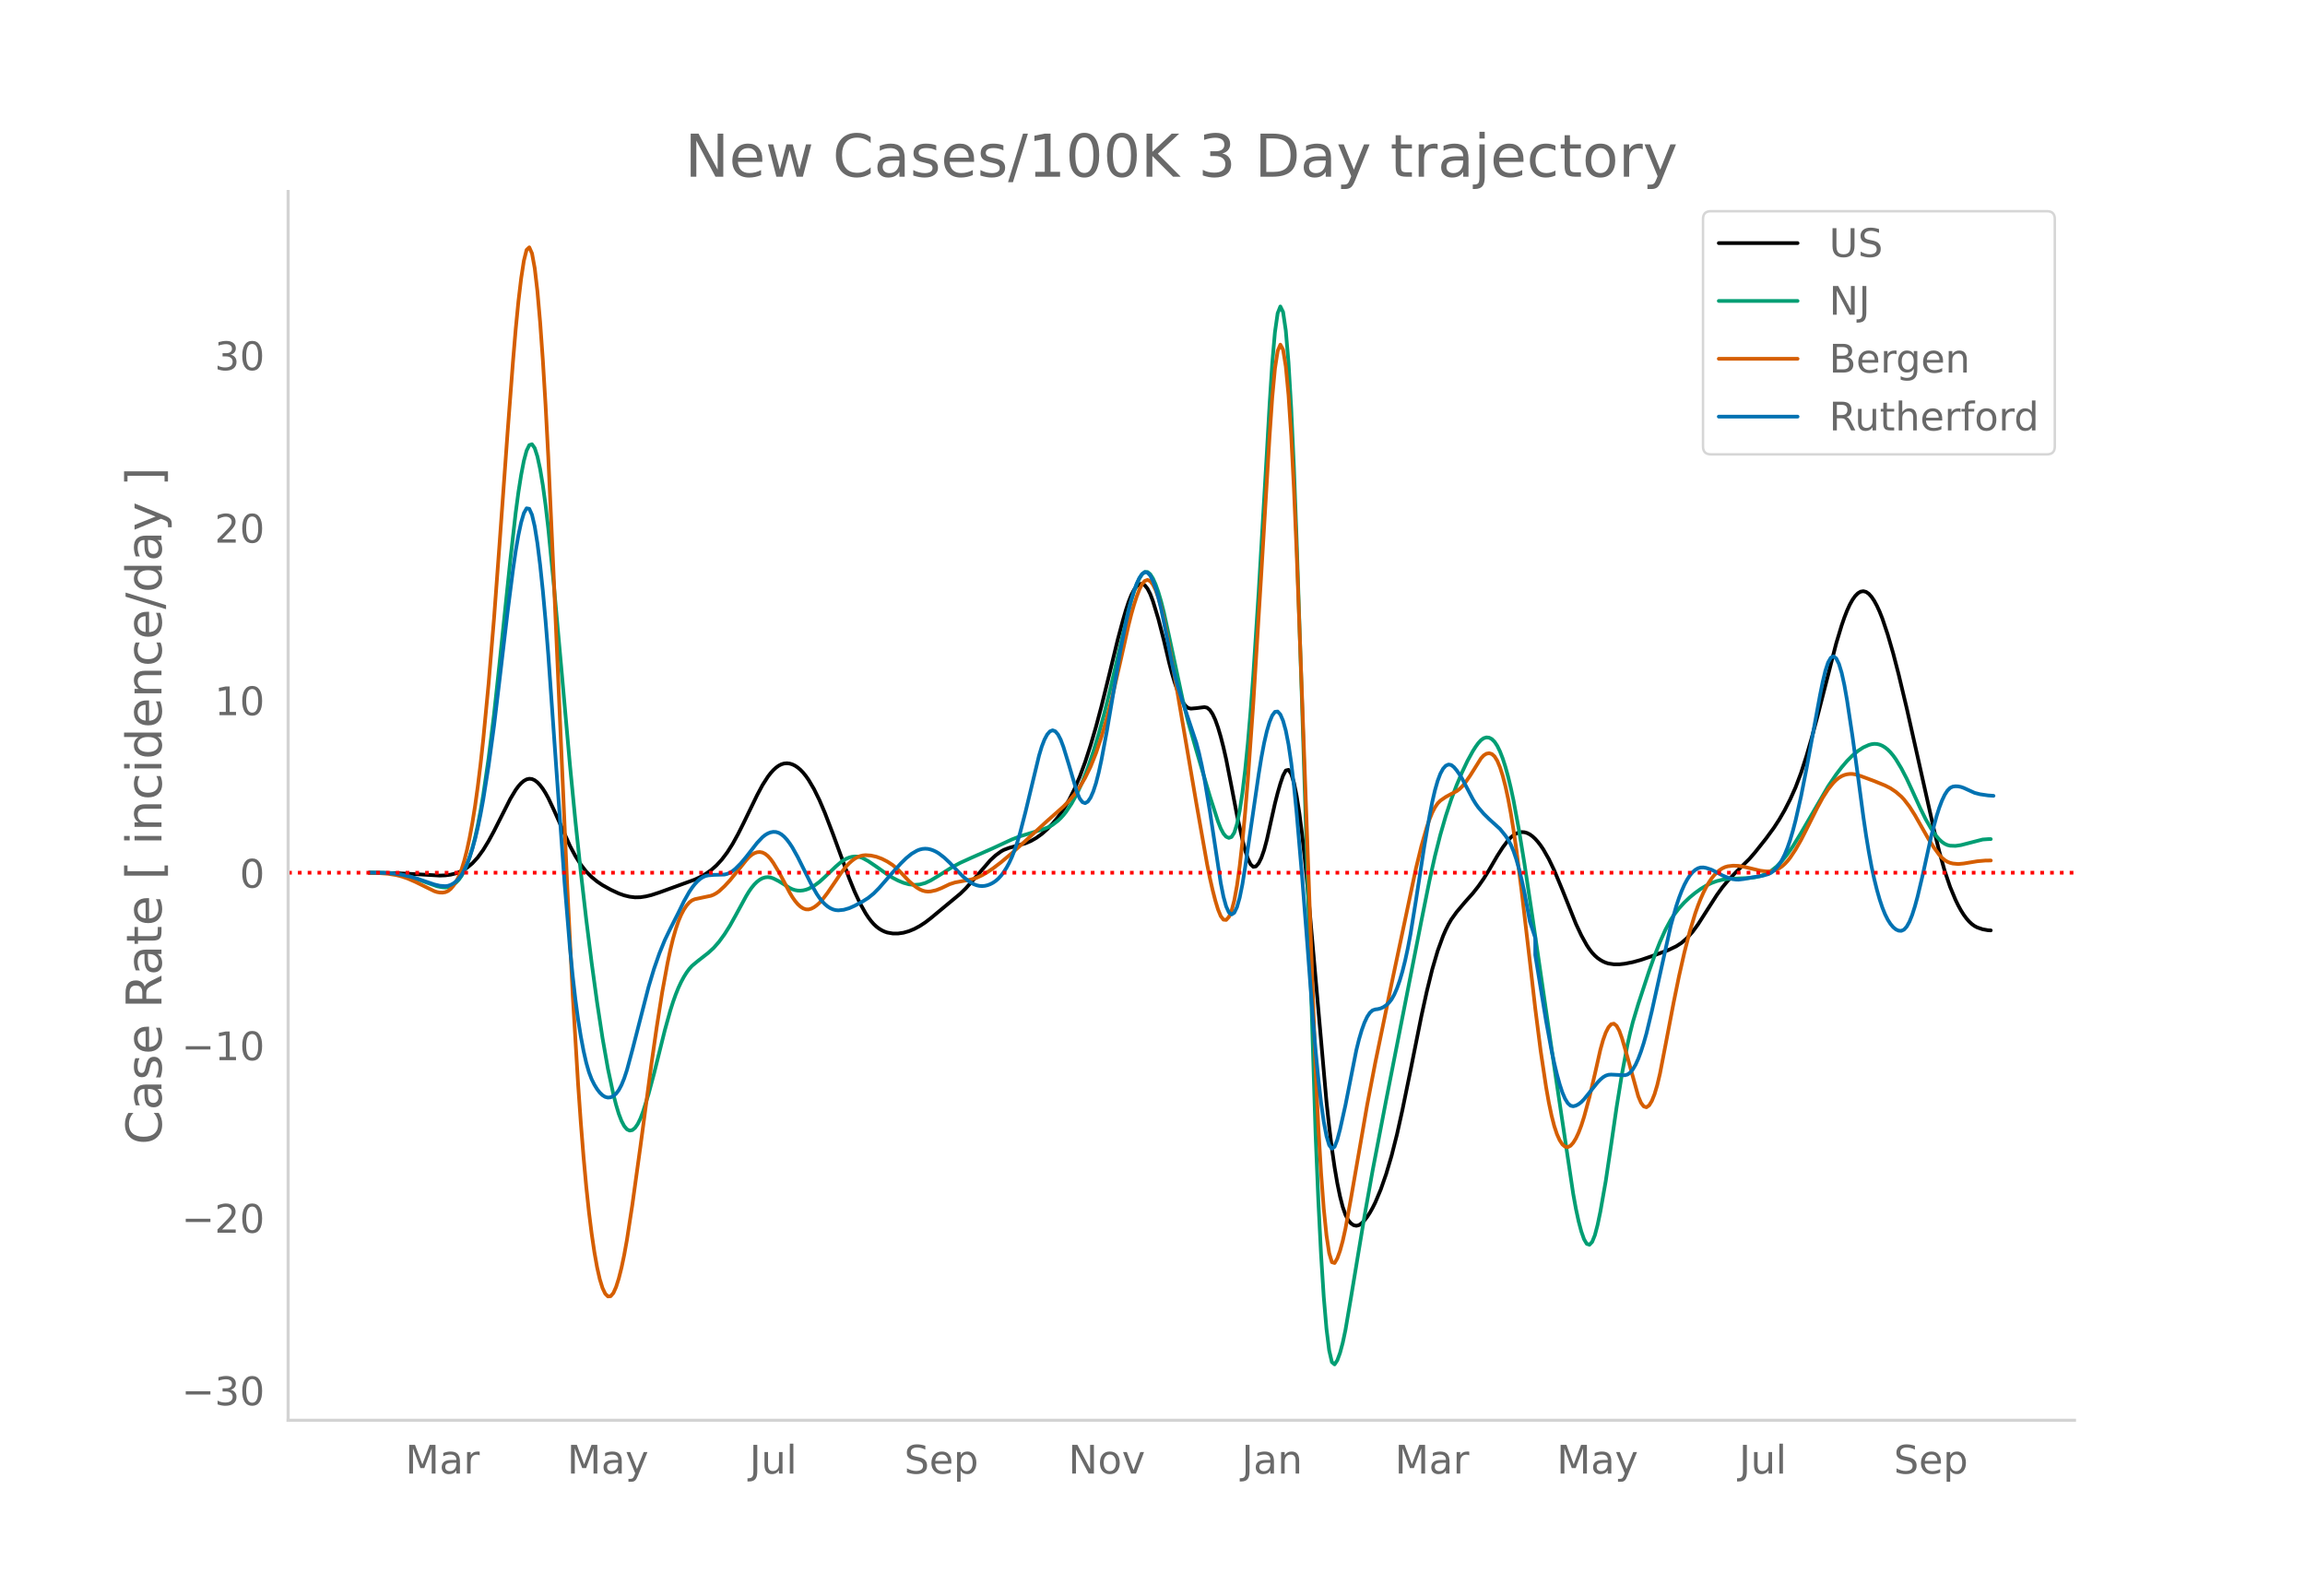 <svg height="864" viewBox="0 0 936 648" width="1248" xmlns="http://www.w3.org/2000/svg" xmlns:xlink="http://www.w3.org/1999/xlink"><defs><style>*{stroke-linecap:butt;stroke-linejoin:round}</style></defs><g id="figure_1"><path d="M0 648h936V0H0z" style="fill:#fff" id="patch_1"/><g id="axes_1"><path d="M117 576.72h725.4V77.76H117z" style="fill:none" id="patch_2"/><path clip-path="url(#p746afe9543)" d="m149.973 354.426 9.908.106 6.606.308 12.11.703 2.202-.085 2.202-.284 2.201-.56 2.202-.874 2.202-1.336 2.202-1.838 2.202-2.403 2.202-3.032 2.201-3.625 2.202-4.06 6.606-13.055 2.202-3.671 1.1-1.488 1.102-1.214 1.1-.933 1.101-.612 1.101-.25 1.101.121 1.101.49 1.101.853 1.101 1.175 1.101 1.457 1.1 1.733 1.102 2.007 2.202 4.675 6.605 14.755 2.202 4.134 2.202 3.482 2.202 2.82 2.202 2.207 2.201 1.816 2.202 1.482 3.303 1.836 3.303 1.546 2.202.776 2.202.535 2.201.26 2.202-.05 2.202-.339 2.202-.53 3.303-1.08 14.312-5.199 2.202-1.025 2.202-1.255 2.201-1.526 2.202-1.941 2.202-2.395 2.202-2.903 2.202-3.468 2.202-3.999 2.201-4.386 5.505-11.358 2.202-4.122 2.202-3.438 1.1-1.427 1.102-1.23 1.1-1.016 1.102-.788 1.1-.557 1.101-.325 1.101-.097 1.101.122 1.101.329 1.101.533 1.101.738 1.1.944 1.102 1.15 1.1 1.36 1.102 1.568 2.202 3.743 2.201 4.47 2.202 5.167 3.303 8.624 6.606 18.04 2.201 5.41 2.202 4.716 2.202 3.948 1.101 1.676 1.101 1.468 1.1 1.259 1.102 1.048 1.1.845 1.102.67 1.1.524 1.102.385 2.201.387 2.202.014 2.202-.318 2.202-.626 2.202-.91 2.202-1.184 2.202-1.44 2.201-1.686 12.11-10.044 2.202-2.148 3.303-3.706 6.606-7.648 2.202-2.037 2.201-1.603 1.101-.606 2.202-.828 6.606-1.847 2.202-.939 2.201-1.256 2.202-1.591 2.202-1.931 2.202-2.29 2.202-2.666 2.202-3.094 2.202-3.717 2.201-4.394 2.202-5.145 2.202-5.971 2.202-6.786 2.202-7.54 2.202-8.271 3.302-13.394 3.303-13.622 2.202-8.22 1.101-3.778 1.1-3.363 1.102-2.767 1.1-2.135 1.102-1.504 1.1-.86 1.102-.155 1.1.607 1.101 1.382 1.101 2.158 1.101 2.895 2.202 7.24 2.202 8.551 2.202 9.29 1.1 4.182 1.102 3.696 1.1 3.21 1.102 2.71 1.1 2.142 1.101 1.51 1.101.863 1.101.269 2.202-.193 3.303-.42 1.1.244 1.102.914 1.1 1.645 1.102 2.376 1.1 3.093 1.101 3.733 1.101 4.296 1.101 4.844 2.202 11.252 2.202 11.514 2.202 9.926 1.1 4.27 1.102 3.44 1.1 2.27 1.102 1.03 1.1-.184 1.101-1.27 1.101-2.225 1.101-3.157 1.101-4.088 3.303-14.803 1.1-4.297 1.102-3.82 1.1-3.228 1.102-2.04 1.1-.26 1.101 1.64 1.101 3.537 1.101 5.396 1.101 7.048 1.101 8.496 1.101 9.902 1.101 11.31 7.707 87.407 1.1 10.16 1.101 8.891 1.101 7.638 1.101 6.458 1.101 5.352 1.101 4.263 1.101 3.172 1.1 2.13 1.102 1.326 1.1.763 1.102.248 1.1-.268 1.102-.762 1.1-1.15 1.101-1.43 1.101-1.691 1.101-1.95 1.101-2.21 2.202-5.22 2.202-6.304 2.202-7.426 2.202-8.707 2.201-9.903 3.303-16.112 4.404-21.996 2.202-10.035 2.202-8.949 2.201-7.49 2.202-6.055 1.101-2.54 1.101-2.229 1.101-1.916 2.202-3.066 3.303-3.926 3.303-3.708 2.201-2.794 2.202-3.148 2.202-3.553 3.303-5.673 2.202-3.41 2.202-2.943 1.1-1.154 1.101-.908 1.101-.663 1.101-.418 1.101-.172 1.101.072 1.101.317 1.101.56 1.1.803 1.102 1.026 1.1 1.232 1.102 1.435 1.1 1.638 2.202 3.87 2.202 4.6 3.303 7.944 5.505 13.779 2.202 4.698 2.201 3.963 1.101 1.651 1.101 1.418 1.101 1.185 1.101.958 1.101.773 1.101.624 1.1.486 1.102.346 2.202.32 2.202.005 2.201-.241 3.303-.646 3.303-.917 4.404-1.502 6.605-2.442 3.303-1.573 2.202-1.427 2.202-1.947 2.202-2.474 2.201-2.988 4.404-6.896 3.303-5.13 2.202-3.058 2.202-2.664 3.302-3.49 5.505-5.432 2.202-2.546 4.404-5.532 3.302-4.504 2.202-3.393 2.202-3.81 2.202-4.315 2.202-4.904 2.202-5.823 2.201-6.819 2.202-7.625 2.202-8.245 7.707-29.981 2.201-7.284 1.101-3.195 1.101-2.833 1.101-2.41 1.101-1.977 1.101-1.541 1.101-1.104 1.1-.652 1.102-.187 1.1.282 1.102.75 1.1 1.212 1.102 1.634 1.1 2.018 1.101 2.394 1.101 2.77 2.202 6.568 2.202 7.58 2.202 8.48 3.303 13.826 4.403 19.598 6.606 29.506 2.202 9.072 2.202 7.868 2.201 6.497 2.202 5.294 1.101 2.256 1.101 1.999 1.101 1.743 1.101 1.5 1.1 1.265 1.102 1.034 1.1.803 1.102.584 2.202.752 2.201.395 1.101.056h0" style="fill:none;stroke:#000;stroke-linecap:round;stroke-width:1.5" id="line2d_1"/><path clip-path="url(#p746afe9543)" d="m149.973 354.332 5.504.075 3.303.213 3.303.411 3.303.686 3.302.97 4.404 1.651 4.404 1.55 2.202.418 1.1.058 1.102-.116 1.1-.359 1.101-.615 1.101-.872 1.101-1.15 1.101-1.54 1.101-2.04 1.101-2.563 1.101-3.085 1.1-3.625 1.102-4.258 1.1-4.986 1.102-5.73 1.1-6.476 2.202-15.127 2.202-17.813 2.202-20.373 4.404-42.164 2.202-19.44 1.1-8.224 1.102-6.986 1.1-5.692 1.101-4.119 1.101-2.265 1.101-.354 1.101 1.555 1.101 3.426 1.101 5.101 1.101 6.58 1.1 8.02 1.102 9.46 2.202 22.433 3.302 36.595 3.303 37.131 2.202 22.655 2.202 20.79 2.202 19.196 2.202 17.657 2.201 16.056 2.202 14.429 2.202 12.517 2.202 10.322 1.101 4.314 1.1 3.646 1.102 2.88 1.1 2.095 1.102 1.31 1.1.533 1.102-.2 1.1-.893 1.101-1.576 1.101-2.26 1.101-2.908 2.202-7.083 2.202-8.213 4.404-17.692 2.201-7.893 1.101-3.462 1.101-3.09 1.101-2.722 1.101-2.36 1.101-2.04 1.101-1.764 1.101-1.496 1.1-1.228 2.203-1.838 4.403-3.443 2.202-2.022 2.202-2.52 2.202-3.023 2.202-3.496 2.202-3.952 4.403-8.071 1.101-1.81 1.101-1.58 1.101-1.33 1.101-1.084 1.101-.835 1.101-.59 1.1-.343 1.102-.1 1.1.146 1.102.374 2.202 1.114 2.201 1.339 2.202 1.402 1.101.526 1.101.36 1.101.196 1.1.032 1.102-.12 1.1-.258 1.102-.398 2.202-1.181 2.201-1.605 2.202-1.993 4.404-4.214 2.202-1.89 1.1-.756 1.102-.602 1.1-.446 1.102-.29 1.1-.126 1.101.047 1.101.221 1.101.395 2.202 1.219 3.303 2.238 4.404 3.149 2.201 1.362 2.202 1.147 2.202.915 2.202.61 2.202.232 2.202-.16 2.202-.592 2.201-1.029 3.303-1.979 5.505-3.485 3.303-1.746 4.403-2 8.808-3.896 7.706-3.57 3.303-1.275 4.404-1.354 4.403-1.318 2.202-.829 1.101-.515 1.101-.641 2.202-1.687 1.1-1.048 1.102-1.206 1.1-1.38 2.203-3.293 2.201-4.027 2.202-4.845 2.202-5.683 2.202-6.487 2.202-7.262 2.202-8.045 2.201-8.877 7.707-33.277 1.1-4.012 1.102-3.495 1.1-2.978 1.102-2.431 1.1-1.734 1.102-.886 1.1-.008 1.101.871 1.101 1.727 1.101 2.472 1.101 3.108 1.101 3.72 1.101 4.333 2.202 10.082 5.504 25.649 2.202 8.905 3.303 11.532 5.505 18.649 3.302 10.232 1.101 2.826 1.101 2.087 1.101 1.29 1.101.493 1.101-.395 1.101-1.73 1.101-3.512 1.1-5.386 1.102-7.258 1.1-9.129 1.102-10.984 1.1-12.828 1.102-14.667 2.201-33.984 3.303-56.277 1.101-19.368 1.101-17.157 1.1-12.661 1.102-7.71 1.1-2.755 1.102 2.247 1.1 7.502 1.102 13.009 1.1 18.565 1.101 24.121 1.101 29.308 2.202 66.782 5.505 175.01 1.1 26.485 1.102 21.859 1.1 17.278 1.102 12.932 1.1 8.817 1.101 4.75 1.101.929 1.101-1.653 1.101-2.998 1.101-4.097 1.101-5.194 2.202-12.914 5.504-33.222 3.303-18.496 5.505-28.658 14.312-72.819 3.303-16.439 2.202-9.878 2.201-8.689 2.202-7.624 2.202-6.685 2.202-5.817 2.202-5.206 2.202-4.656 2.202-4.01 1.1-1.726 1.101-1.519 1.101-1.201 1.101-.778 1.101-.331 1.101.115 1.101.572 1.1 1.09 1.102 1.664 1.1 2.252 1.102 2.84 1.1 3.424 1.102 4.001 1.1 4.57 1.101 5.137 2.202 11.945 2.202 13.533 3.303 22.028 8.807 60.497 7.707 51.664 1.1 6.065 1.102 5.103 1.1 4.14 1.101 3.131 1.101 1.876 1.101.376 1.101-1.172 1.101-2.721 1.101-4.19 1.101-5.264 2.202-12.486 2.202-14.802 2.202-15.19 2.201-13.636 2.202-11.652 1.101-4.956 1.101-4.37 2.202-7.341 4.404-13.386 2.202-6.194 2.201-5.595 2.202-4.94 2.202-4.1 1.101-1.72 2.202-2.861 2.202-2.427 2.202-2.084 2.201-1.804 2.202-1.584 2.202-1.341 2.202-1.07 2.202-.802 2.202-.545 2.202-.297 4.403-.224 4.404-.192 2.202-.253 2.202-.495 2.202-.863 2.201-1.26 2.202-1.755 2.202-2.262 2.202-2.737 2.202-3.197 3.303-5.405 11.009-18.958 3.303-4.862 2.201-2.89 2.202-2.573 2.202-2.217 2.202-1.847 2.202-1.436 2.202-.983 1.1-.312 1.102-.151 1.1.049 1.101.256 1.101.465 1.101.672 1.101.884 1.101 1.098 1.101 1.313 1.1 1.527 2.203 3.644 2.202 4.233 2.201 4.752 3.303 7.254 2.202 4.455 2.202 3.83 2.202 3.12 1.1 1.255 1.102 1.011 1.1.76 1.102.507 1.1.269 2.202.08 2.202-.32 8.808-2.27 2.201-.16 1.101-.008h0" style="fill:none;stroke:#009e73;stroke-linecap:round;stroke-width:1.5" id="line2d_2"/><path clip-path="url(#p746afe9543)" d="m149.973 354.494 4.403.072 3.303.254 3.303.538 2.202.565 2.202.747 3.302 1.434 7.707 3.788 1.1.353 1.102.194 1.1.024 1.102-.166 1.1-.46 1.102-.86 1.1-1.278 1.101-1.698 1.101-2.148 1.101-2.758 1.101-3.526 1.101-4.325 1.101-5.124 1.1-5.944 1.102-6.868 1.1-7.895 1.102-8.942 1.1-9.99 2.202-22.987 2.202-26.49 2.202-29.76 3.303-45.8 2.202-28.889 1.1-13.07 1.102-11.23 1.1-9.249 1.101-7.142 1.101-4.4 1.101-1.024 1.101 2.48 1.101 5.982 1.101 9.427 1.101 12.572 1.101 15.42 1.1 18.208 1.102 20.996 2.202 48.544 5.504 125.876 2.202 43.817 2.202 36.57 1.1 15.595 1.102 13.83 1.1 12.068 1.102 10.346 1.1 8.811 1.102 7.468 1.1 6.162 1.101 4.856 1.101 3.559 1.101 2.31 1.101 1.106 1.101-.086 1.101-1.28 1.101-2.444 1.1-3.47 1.102-4.356 1.1-5.215 1.102-6.073 2.202-14.306 3.302-23.841 4.404-33.006 2.202-15.378 2.202-13.983 2.202-12.034 1.1-5.193 1.101-4.553 1.101-3.898 1.101-3.245 1.101-2.61 1.101-2.083 1.101-1.657 1.101-1.253 1.1-.85 1.102-.479 3.303-.71 3.302-.693 1.101-.444 1.101-.617 1.101-.79 2.202-2.033 2.202-2.385 3.303-4.058 3.302-4.13 1.101-1.207 1.101-.95 1.101-.667 1.101-.385 1.101-.099 1.101.212 1.1.547 1.102.886 1.1 1.227 1.102 1.546 2.202 3.66 2.201 4.094 2.202 4.258 1.101 1.847 1.101 1.575 1.101 1.303 1.1 1.025 1.102.716 1.1.379 1.102.033 1.1-.3 1.102-.572 1.1-.788 1.101-.99 1.101-1.194 2.202-2.89 3.303-4.823 2.202-3.299 2.202-2.78 1.1-1.145 1.102-.979 1.1-.807 1.101-.63 1.101-.451 1.101-.273 1.101-.102 2.202.15 2.202.488 2.202.814 2.202 1.111 2.201 1.43 2.202 1.865 2.202 2.309 2.202 2.33 2.202 1.931 1.1.802 1.102.657 1.1.482 1.102.298 1.1.115 1.101-.06 2.202-.492 2.202-.86 3.303-1.586 2.202-.71 3.302-.61 3.303-.607 2.202-.696 2.202-1.023 2.202-1.284 2.202-1.48 3.302-2.524 4.404-3.703 5.505-4.976 8.807-8.087 6.606-5.837 2.202-2.257 2.201-2.585 2.202-3.087 2.202-3.764 2.202-4.508 2.202-5.504 2.202-6.562 2.202-7.636 2.201-8.709 3.303-14.294 3.303-14.74 1.1-4.359 1.102-3.875 1.1-3.39 1.102-2.87 1.1-2.177 1.102-1.307 1.1-.403 1.101.501 1.101 1.396 1.101 2.243 1.101 3.04 1.101 3.829 1.101 4.617 2.202 11.188 3.303 18.674 7.706 45.179 4.404 24.917 1.1 5.45 1.102 4.866 1.1 4.284 1.101 3.64 1.101 2.692 1.101 1.437 1.101.121 1.101-1.194 1.101-2.56 1.101-4.177 1.101-6.047 1.1-7.966 1.102-9.886 1.1-11.755 1.102-13.377 2.202-30.822 3.302-53.53 3.303-54.945 1.101-15.926 1.1-11.73 1.102-7.142 1.1-2.554 1.102 2.059 1.1 6.796 1.102 11.659 1.1 16.545 1.101 21.433 1.101 25.98 2.202 58.825 5.505 151.658 1.1 22.696 1.102 18.632 1.1 14.61 1.102 10.806 1.1 7.215 1.101 3.669 1.101.34 1.101-1.907 1.101-3.068 1.101-4.013 1.101-4.957 2.202-12.128 6.605-38.097 3.303-17.19 6.606-31.977 9.908-46.896 2.202-9.055 2.202-7.665 1.1-3.212 1.102-2.691 1.1-2.154 1.101-1.617 1.101-1.119 2.202-1.52 2.202-1.2 2.202-1.123 1.1-.815 1.102-1.053 1.1-1.29 2.203-3.18 4.403-7.02 1.101-1.18 1.101-.688 1.101-.196 1.101.322 1.1.983 1.102 1.784 1.1 2.614 1.102 3.444 1.1 4.275 1.102 5.11 1.1 5.949 1.101 6.79 1.101 7.63 2.202 17.354 3.303 28.183 2.202 19.239 2.202 17.256 2.202 14.69 1.1 6.207 1.101 5.26 1.101 4.281 1.101 3.324 1.101 2.459 1.101 1.687 1.101.933 1.1.18 1.102-.559 1.1-1.215 1.102-1.792 1.1-2.353 1.102-2.913 1.1-3.453 2.202-8.101 2.202-9.348 2.202-9.774 1.101-3.946 1.1-3.051 1.102-2.158 1.1-1.242 1.102-.23 1.1.887 1.102 2.02 1.1 3.069 2.202 7.594 4.404 15.947 1.1 2.612 1.102 1.478 1.1.344 1.102-.775 1.1-1.81 1.102-2.765 1.1-3.703 1.101-4.64 2.202-11.393 3.303-17.269 2.202-10.81 2.202-9.742 2.202-8.55 2.201-7.273 1.101-3.124 1.101-2.788 1.101-2.478 1.101-2.196 1.101-1.92 1.101-1.643 1.1-1.373 1.102-1.132 1.1-.921 1.102-.716 1.1-.512 1.102-.317 2.201-.254 2.202.086 2.202.375 3.303.785 3.303.8 2.202.264 1.1.032 1.101-.082 1.101-.239 1.101-.405 1.101-.574 1.101-.76 1.101-.965 1.1-1.17 1.102-1.378 2.202-3.317 2.202-3.85 2.201-4.313 4.404-8.787 2.202-4.063 2.202-3.443 2.202-2.729 1.1-1.081 1.102-.877 1.1-.669 1.101-.467 1.101-.289 1.101-.136 1.101.01 1.101.16 2.202.668 5.505 2.047 4.403 1.798 2.202 1.122 2.202 1.486 2.202 1.907 1.1 1.18 2.203 2.86 2.201 3.463 3.303 5.798 2.202 3.87 2.202 3.492 2.202 2.998 1.1 1.178 1.102.932 1.1.684 1.101.45 1.101.272 2.202.205 2.202-.21 5.505-.91 3.302-.29 2.202-.025h0" style="fill:none;stroke:#d55e00;stroke-linecap:round;stroke-width:1.5" id="line2d_3"/><path clip-path="url(#p746afe9543)" d="m149.973 354.359 6.605.12 3.303.255 3.303.468 3.303.726 3.302.985 6.606 2.25 2.202.519 2.202.16 1.1-.135 1.102-.363 1.1-.603 1.101-.844 1.101-1.104 1.101-1.467 1.101-1.93 1.101-2.415 1.101-2.898 1.1-3.398 1.102-3.977 1.1-4.633 1.102-5.308 1.1-5.98 2.202-13.9 2.202-16.19 2.202-18.332 3.303-27.925 2.202-17.175 1.1-7.617 1.102-6.41 1.1-5.114 1.101-3.743 1.101-1.971 1.101.197 1.101 2.446 1.101 4.694 1.101 6.889 1.101 8.821 1.101 10.49 1.1 12.106 1.102 13.722 3.303 46.832 3.302 45.774 2.202 26.713 1.101 11.131 1.101 9.613 1.101 8.136 1.1 6.878 1.102 5.836 1.1 4.837 1.102 3.838 1.1 2.891 1.102 2.21 1.1 1.793 1.101 1.428 1.101 1.061 1.101.678 1.101.28 1.101-.12 1.101-.523 1.101-.942 1.1-1.459 1.102-2.07 1.1-2.701 1.102-3.332 2.202-8.154 6.605-25.705 2.202-7.303 2.202-6.311 2.202-5.409 2.201-4.553 3.303-6.522 2.202-4.544 2.202-3.905 1.1-1.64 1.102-1.43 1.1-1.204 1.102-.965 1.1-.722 1.102-.48 1.1-.255 2.202-.189 4.404-.137 1.1-.276 1.102-.483 1.1-.691 1.102-.89 2.202-2.206 2.201-2.629 4.404-5.664 2.202-2.336 1.1-.88 1.102-.655 1.1-.43 1.102-.198 1.1.059 1.102.343 1.1.634 1.101.923 1.101 1.207 1.101 1.454 1.101 1.665 2.202 3.94 5.505 11.098 2.201 3.852 1.101 1.626 1.101 1.394 1.101 1.16 1.101.928 1.101.709 1.101.497 1.101.29 1.1.09 2.203-.235 2.202-.638 2.201-.987 3.303-1.78 2.202-1.394 2.202-1.79 2.202-2.23 5.504-6.315 3.303-3.65 2.202-2.158 2.202-1.791 2.202-1.281 1.1-.427 1.102-.262 1.1-.094 1.101.074 1.101.24 1.101.39 1.101.524 1.101.656 2.202 1.703 2.202 2.066 3.303 3.465 2.201 2.23 2.202 1.793 1.101.724 1.101.582 1.101.417 1.101.246 1.101.075 1.1-.094 1.102-.258 1.1-.418 1.102-.576 1.1-.744 1.102-.953 1.1-1.207 1.101-1.468 1.101-1.731 1.101-2.009 1.101-2.365 1.101-2.804 1.101-3.256 1.1-3.709 2.203-8.532 5.504-22.87 1.101-3.638 1.101-2.851 1.101-2.063 1.101-1.27 1.101-.442 1.101.415 1.1 1.28 1.102 2.145 1.1 2.95 2.203 7.157 3.302 11.247 1.101 2.518 1.101 1.462 1.101.405 1.101-.637 1.101-1.607 1.1-2.503 1.102-3.387 1.1-4.27 1.102-5.103 2.202-11.705 2.201-12.89 3.303-19.844 2.202-11.243 1.1-4.908 1.102-4.337 1.1-3.676 1.102-2.997 1.1-2.319 1.102-1.614 1.1-.774 1.101.198 1.101 1.198 1.101 2.172 1.101 3.024 1.101 3.752 1.101 4.455 1.101 5.158 3.303 16.919 1.1 4.769 1.102 4.191 2.201 7.01 5.505 16.452 1.101 4.196 1.1 4.903 1.102 5.61 2.202 13.078 2.202 14.57 2.201 14.548 1.101 5.552 1.101 3.988 1.101 2.425 1.101.86 1.101-.71 1.101-2.28 1.1-3.856 1.102-5.428 1.1-6.864 5.505-37.788 1.101-6.81 1.101-5.845 1.101-4.797 1.101-3.751 1.101-2.678 1.1-1.476 1.102-.145 1.1 1.213 1.102 2.57 1.1 3.973 1.102 5.599 1.1 7.45 1.101 9.346 1.101 11.14 2.202 25.625 2.202 28.42 2.202 29.524 1.1 12.995 1.102 11.288 1.1 9.58 1.102 7.829 1.1 5.86 1.101 3.677 1.101 1.447 1.101-.782 1.101-2.859 1.101-4.176 2.202-9.876 4.404-22.255 1.1-4.43 1.102-3.74 1.1-3.05 1.101-2.358 1.101-1.671 1.101-.984 1.101-.37 1.101-.14 1.101-.289 1.101-.513 1.1-.737 1.102-.992 1.1-1.396 1.102-1.951 1.1-2.535 1.102-3.12 1.1-3.716 1.101-4.368 1.101-5.077 1.101-5.797 2.202-13.67 3.303-21.41 2.202-12.834 1.1-5.64 1.102-4.77 1.1-3.847 1.101-2.923 1.101-2.02 1.101-1.21 1.101-.498 1.101.195 1.101.85 1.101 1.306 1.1 1.567 1.102 1.786 2.202 4.198 2.202 4.195 1.1 1.785 1.101 1.564 2.202 2.562 2.202 2.173 4.404 3.989 2.202 2.73 1.1 1.653 1.101 2.044 1.101 2.626 1.101 3.246 1.101 3.865 1.101 4.479 1.101 5.07 2.202 11.834 2.202 6.704v6.933l4.404 26.863 2.201 11.888 1.101 5.134 1.101 4.582 1.101 4.01 1.101 3.34 1.101 2.572 1.1 1.785 1.102.997 1.1.253 1.102-.277 1.1-.592 1.102-.866 1.1-1.138 5.505-6.838 1.101-1.135 1.101-.94 1.1-.655 1.102-.353 1.1-.076 5.505.271 1.101-.283 1.101-.786 1.101-1.336 1.101-1.884 1.101-2.426 1.1-2.935 1.102-3.41 1.1-3.877 2.203-9.123 7.706-34.793 2.202-7.818 1.1-3.298 1.102-2.89 1.1-2.483 1.102-2.075 1.1-1.676 1.102-1.309 1.1-.977 1.101-.652 1.101-.328 1.101-.02 1.101.192 2.202.728 2.202 1.121 2.202 1.188 2.202.926 2.201.618 1.101.15 1.101.032 2.202-.275 3.303-.649 4.404-.7 2.201-.646 1.101-.549 1.101-.836 1.101-1.142 1.101-1.45 1.101-1.773 1.101-2.185 1.1-2.684 1.102-3.198 1.1-3.714 1.102-4.218 2.202-9.696 2.201-11.175 5.505-29.907 1.1-5.418 1.102-4.631 1.1-3.338 1.102-1.944 1.1-.55 1.102.844 1.1 2.227 1.101 3.601 1.101 4.974 1.101 6.26 2.202 14.636 2.202 16.036 2.202 16.6 1.1 7.484 1.102 6.688 1.1 5.895 1.102 5.12 1.1 4.443 1.101 3.866 1.101 3.307 1.101 2.75 1.101 2.204 1.101 1.725 1.101 1.31 1.1.91 1.102.51 1.1.077 1.102-.5 1.1-1.224 1.102-1.979 1.1-2.733 1.101-3.458 1.101-4.031 2.202-9.302 3.303-15.098 2.202-8.233 1.1-3.443 1.102-2.917 1.1-2.32 1.102-1.711 1.1-1.1 1.101-.528 1.101-.14 1.101.059 1.101.222 1.101.385 4.404 2.007 2.202.574 3.302.483 2.202.155h0" style="fill:none;stroke:#0072b2;stroke-linecap:round;stroke-width:1.5" id="line2d_4"/><path clip-path="url(#p746afe9543)" d="M117 354.384h725.4" style="fill:none;stroke:red;stroke-dasharray:1.5,2.475;stroke-dashoffset:0;stroke-width:1.5" id="line2d_5"/><path d="M117 576.72V77.76" style="fill:none;stroke:#d3d3d3;stroke-linecap:square;stroke-linejoin:miter;stroke-width:1.25" id="patch_3"/><path d="M117 576.72h725.4" style="fill:none;stroke:#d3d3d3;stroke-linecap:square;stroke-linejoin:miter;stroke-width:1.25" id="patch_4"/><g id="matplotlib.axis_1"><g id="xtick_1"><g style="fill:#696969" transform="matrix(.16 0 0 -.16 164.604 598.378)" id="text_1"><defs><path d="M9.813 72.906h14.703l18.593-49.61 18.703 49.61h14.704V0H66.89v64.016l-18.797-50h-9.907l-18.796 50V0H9.813z" id="DejaVuSans-77"/><path d="M34.281 27.484q-10.89 0-15.093-2.484-4.204-2.484-4.204-8.5 0-4.781 3.157-7.594 3.156-2.797 8.562-2.797 7.485 0 12 5.297 4.516 5.297 4.516 14.078v2zm17.922 3.72V0H43.22v8.297Q40.14 3.328 35.547.953q-4.594-2.375-11.234-2.375-8.391 0-13.36 4.719Q6 8.016 6 15.922q0 9.219 6.172 13.906 6.187 4.688 18.437 4.688h12.61v.89q0 6.203-4.078 9.594-4.078 3.39-11.453 3.39-4.688 0-9.141-1.124-4.438-1.125-8.531-3.375v8.312q4.921 1.906 9.562 2.844 4.64.953 9.031.953 11.875 0 17.735-6.156 5.86-6.14 5.86-18.64z" id="DejaVuSans-97"/><path d="M41.11 46.297q-1.516.875-3.297 1.281Q36.03 48 33.89 48q-7.625 0-11.703-4.953-4.079-4.953-4.079-14.234V0H9.08v54.688h9.03v-8.5q2.844 4.984 7.375 7.39Q30.031 56 36.531 56q.922 0 2.047-.125 1.125-.11 2.484-.36z" id="DejaVuSans-114"/></defs><use xlink:href="#DejaVuSans-77"/><use x="86.279" xlink:href="#DejaVuSans-97"/><use x="147.559" xlink:href="#DejaVuSans-114"/></g></g><g id="xtick_2"><g style="fill:#696969" transform="matrix(.16 0 0 -.16 230.314 598.378)" id="text_2"><defs><path d="M32.172-5.078q-3.797-9.766-7.422-12.735-3.61-2.984-9.656-2.984H7.906v7.516h5.282q3.703 0 5.75 1.765Q21-9.766 23.483-3.219l1.61 4.094-22.11 53.813H12.5l17.094-42.766 17.093 42.766h9.516z" id="DejaVuSans-121"/></defs><use xlink:href="#DejaVuSans-77"/><use x="86.279" xlink:href="#DejaVuSans-97"/><use x="147.559" xlink:href="#DejaVuSans-121"/></g></g><g id="xtick_3"><g style="fill:#696969" transform="matrix(.16 0 0 -.16 304.358 598.378)" id="text_3"><defs><path d="M9.813 72.906h9.859V5.078q0-13.187-5-19.14-5-5.954-16.094-5.954h-3.75v8.297h3.078q6.531 0 9.219 3.672Q9.813-4.39 9.813 5.078z" id="DejaVuSans-74"/><path d="M8.5 21.578v33.11h8.984V21.922q0-7.766 3.016-11.656 3.031-3.875 9.094-3.875 7.265 0 11.484 4.64 4.234 4.64 4.234 12.656v31h8.985V0h-8.984v8.406Q42.047 3.422 37.718 1q-4.313-2.422-10.032-2.422-9.421 0-14.312 5.86Q8.5 10.296 8.5 21.578zM31.11 56z" id="DejaVuSans-117"/><path d="M9.422 75.984h8.984V0H9.422z" id="DejaVuSans-108"/></defs><use xlink:href="#DejaVuSans-74"/><use x="29.492" xlink:href="#DejaVuSans-117"/><use x="92.871" xlink:href="#DejaVuSans-108"/></g></g><g id="xtick_4"><g style="fill:#696969" transform="matrix(.16 0 0 -.16 367.188 598.378)" id="text_4"><defs><path d="M53.516 70.516V60.89q-5.61 2.687-10.594 4-4.984 1.328-9.625 1.328-8.047 0-12.422-3.125t-4.375-8.89q0-4.845 2.906-7.313 2.907-2.453 11.016-3.97l5.953-1.218q11.031-2.11 16.281-7.406 5.25-5.297 5.25-14.172 0-10.61-7.11-16.078-7.093-5.469-20.812-5.469-5.172 0-11.015 1.172Q13.14.922 6.89 3.219v10.156q6-3.36 11.765-5.078 5.766-1.703 11.328-1.703 8.438 0 13.032 3.312 4.593 3.328 4.593 9.485 0 5.359-3.297 8.39-3.296 3.032-10.812 4.547L27.484 33.5q-11.03 2.188-15.968 6.875-4.922 4.688-4.922 13.047 0 9.672 6.812 15.234 6.813 5.563 18.766 5.563 5.14 0 10.453-.938 5.328-.922 10.89-2.765z" id="DejaVuSans-83"/><path d="M56.203 29.594v-4.39H14.891q.593-9.282 5.593-14.142 5-4.859 13.938-4.859 5.172 0 10.031 1.266 4.86 1.265 9.656 3.812v-8.5Q49.266.734 44.187-.344 39.11-1.422 33.892-1.422q-13.094 0-20.735 7.61-7.64 7.625-7.64 20.625 0 13.421 7.25 21.296Q20.016 56 32.328 56q11.031 0 17.453-7.11 6.422-7.093 6.422-19.296zm-8.984 2.64q-.094 7.36-4.125 11.75-4.032 4.407-10.672 4.407-7.516 0-12.031-4.25-4.516-4.25-5.203-11.97z" id="DejaVuSans-101"/><path d="M18.11 8.203v-29H9.077v75.484h9.031v-8.296q2.844 4.875 7.157 7.234Q29.594 56 35.594 56q9.968 0 16.187-7.906 6.235-7.907 6.235-20.797T51.78 6.484q-6.218-7.906-16.187-7.906-6 0-10.328 2.375-4.313 2.375-7.157 7.25zm30.578 19.094q0 9.906-4.079 15.547-4.078 5.64-11.203 5.64-7.14 0-11.218-5.64-4.079-5.64-4.079-15.547 0-9.906 4.078-15.547 4.079-5.64 11.22-5.64 7.124 0 11.202 5.64t4.078 15.547z" id="DejaVuSans-112"/></defs><use xlink:href="#DejaVuSans-83"/><use x="63.477" xlink:href="#DejaVuSans-101"/><use x="125" xlink:href="#DejaVuSans-112"/></g></g><g id="xtick_5"><g style="fill:#696969" transform="matrix(.16 0 0 -.16 433.81 598.378)" id="text_5"><defs><path d="M9.813 72.906h13.28l32.329-60.984v60.984h9.562V0h-13.28L19.39 60.984V0H9.813z" id="DejaVuSans-78"/><path d="M30.61 48.39q-7.22 0-11.422-5.64-4.204-5.64-4.204-15.453 0-9.813 4.172-15.453 4.188-5.64 11.453-5.64 7.188 0 11.375 5.655 4.203 5.672 4.203 15.438 0 9.719-4.203 15.406-4.187 5.688-11.375 5.688zm0 7.61q11.718 0 18.406-7.625 6.703-7.61 6.703-21.078 0-13.422-6.703-21.078-6.688-7.64-18.407-7.64-11.765 0-18.437 7.64-6.656 7.656-6.656 21.078 0 13.469 6.656 21.078Q18.844 56 30.609 56z" id="DejaVuSans-111"/><path d="M2.984 54.688H12.5L29.594 8.797l17.093 45.89h9.516L35.687 0H23.485z" id="DejaVuSans-118"/></defs><use xlink:href="#DejaVuSans-78"/><use x="74.805" xlink:href="#DejaVuSans-111"/><use x="135.986" xlink:href="#DejaVuSans-118"/></g></g><g id="xtick_6"><g style="fill:#696969" transform="matrix(.16 0 0 -.16 504.249 598.378)" id="text_6"><defs><path d="M54.89 33.016V0h-8.984v32.719q0 7.765-3.031 11.61-3.031 3.858-9.078 3.858-7.281 0-11.484-4.64-4.204-4.625-4.204-12.64V0H9.08v54.688h9.03v-8.5q3.235 4.937 7.594 7.374Q30.078 56 35.797 56q9.422 0 14.25-5.828 4.844-5.828 4.844-17.156z" id="DejaVuSans-110"/></defs><use xlink:href="#DejaVuSans-74"/><use x="29.492" xlink:href="#DejaVuSans-97"/><use x="90.771" xlink:href="#DejaVuSans-110"/></g></g><g id="xtick_7"><g style="fill:#696969" transform="matrix(.16 0 0 -.16 566.442 598.378)" id="text_7"><use xlink:href="#DejaVuSans-77"/><use x="86.279" xlink:href="#DejaVuSans-97"/><use x="147.559" xlink:href="#DejaVuSans-114"/></g></g><g id="xtick_8"><g style="fill:#696969" transform="matrix(.16 0 0 -.16 632.152 598.378)" id="text_8"><use xlink:href="#DejaVuSans-77"/><use x="86.279" xlink:href="#DejaVuSans-97"/><use x="147.559" xlink:href="#DejaVuSans-121"/></g></g><g id="xtick_9"><g style="fill:#696969" transform="matrix(.16 0 0 -.16 706.196 598.378)" id="text_9"><use xlink:href="#DejaVuSans-74"/><use x="29.492" xlink:href="#DejaVuSans-117"/><use x="92.871" xlink:href="#DejaVuSans-108"/></g></g><g id="xtick_10"><g style="fill:#696969" transform="matrix(.16 0 0 -.16 769.026 598.378)" id="text_10"><use xlink:href="#DejaVuSans-83"/><use x="63.477" xlink:href="#DejaVuSans-101"/><use x="125" xlink:href="#DejaVuSans-112"/></g></g></g><g id="matplotlib.axis_2"><g id="ytick_1"><g style="fill:#696969" transform="matrix(.16 0 0 -.16 73.733 570.623)" id="text_11"><defs><path d="M10.594 35.5h62.593v-8.297H10.594z" id="DejaVuSans-8722"/><path d="M40.578 39.313Q47.656 37.797 51.625 33q3.984-4.781 3.984-11.813 0-10.78-7.422-16.703-7.421-5.906-21.093-5.906-4.578 0-9.438.906-4.86.907-10.031 2.72v9.515q4.094-2.39 8.969-3.61 4.89-1.218 10.218-1.218 9.266 0 14.125 3.656 4.86 3.656 4.86 10.64 0 6.454-4.516 10.079-4.515 3.64-12.562 3.64h-8.5v8.11h8.89q7.266 0 11.125 2.906 3.86 2.906 3.86 8.375 0 5.61-3.985 8.61-3.968 3.015-11.39 3.015-4.063 0-8.703-.89-4.641-.876-10.203-2.72v8.782q5.624 1.562 10.53 2.344 4.907.78 9.25.78 11.235 0 17.766-5.109 6.547-5.093 6.547-13.78 0-6.063-3.468-10.235-3.47-4.172-9.86-5.782z" id="DejaVuSans-51"/><path d="M31.781 66.406q-7.61 0-11.453-7.5Q16.5 51.422 16.5 36.375q0-14.984 3.828-22.484 3.844-7.5 11.453-7.5 7.672 0 11.5 7.5 3.844 7.5 3.844 22.484 0 15.047-3.844 22.531-3.828 7.5-11.5 7.5zm0 7.813q12.266 0 18.735-9.703 6.468-9.688 6.468-28.141 0-18.406-6.468-28.11-6.47-9.687-18.735-9.687-12.25 0-18.718 9.688-6.47 9.703-6.47 28.109 0 18.453 6.47 28.14Q19.53 74.22 31.78 74.22z" id="DejaVuSans-48"/></defs><use xlink:href="#DejaVuSans-8722"/><use x="83.789" xlink:href="#DejaVuSans-51"/><use x="147.412" xlink:href="#DejaVuSans-48"/></g></g><g id="ytick_2"><g style="fill:#696969" transform="matrix(.16 0 0 -.16 73.733 500.57)" id="text_12"><defs><path d="M19.188 8.297h34.421V0H7.33v8.297q5.609 5.812 15.296 15.594 9.703 9.797 12.188 12.64 4.734 5.313 6.609 9 1.89 3.688 1.89 7.25 0 5.813-4.078 9.469-4.078 3.672-10.625 3.672-4.64 0-9.797-1.61-5.14-1.609-11-4.89v9.969Q13.767 71.78 18.938 73q5.188 1.219 9.485 1.219 11.328 0 18.062-5.672 6.735-5.656 6.735-15.125 0-4.5-1.688-8.531-1.672-4.016-6.125-9.485-1.218-1.422-7.765-8.187-6.532-6.766-18.453-18.922z" id="DejaVuSans-50"/></defs><use xlink:href="#DejaVuSans-8722"/><use x="83.789" xlink:href="#DejaVuSans-50"/><use x="147.412" xlink:href="#DejaVuSans-48"/></g></g><g id="ytick_3"><g style="fill:#696969" transform="matrix(.16 0 0 -.16 73.733 430.516)" id="text_13"><defs><path d="M12.406 8.297h16.11v55.625l-17.532-3.516v8.985l17.438 3.515h9.86V8.296H54.39V0H12.406z" id="DejaVuSans-49"/></defs><use xlink:href="#DejaVuSans-8722"/><use x="83.789" xlink:href="#DejaVuSans-49"/><use x="147.412" xlink:href="#DejaVuSans-48"/></g></g><g id="ytick_4"><use xlink:href="#DejaVuSans-48" style="fill:#696969" transform="matrix(.16 0 0 -.16 97.32 360.463)" id="text_14"/></g><g id="ytick_5"><g style="fill:#696969" transform="matrix(.16 0 0 -.16 87.14 290.41)" id="text_15"><use xlink:href="#DejaVuSans-49"/><use x="63.623" xlink:href="#DejaVuSans-48"/></g></g><g id="ytick_6"><g style="fill:#696969" transform="matrix(.16 0 0 -.16 87.14 220.357)" id="text_16"><use xlink:href="#DejaVuSans-50"/><use x="63.623" xlink:href="#DejaVuSans-48"/></g></g><g id="ytick_7"><g style="fill:#696969" transform="matrix(.16 0 0 -.16 87.14 150.304)" id="text_17"><use xlink:href="#DejaVuSans-51"/><use x="63.623" xlink:href="#DejaVuSans-48"/></g></g><g style="fill:#696969" transform="matrix(0 -.2 -.2 0 65.573 464.8)" id="text_18"><defs><path d="M64.406 67.281v-10.39q-4.984 4.64-10.625 6.922-5.64 2.296-11.984 2.296-12.5 0-19.14-7.64-6.641-7.64-6.641-22.094 0-14.406 6.64-22.047 6.64-7.64 19.14-7.64 6.345 0 11.985 2.296 5.64 2.297 10.625 6.938V5.609Q59.234 2.094 53.437.33q-5.78-1.75-12.218-1.75-16.563 0-26.094 10.124-9.516 10.14-9.516 27.672 0 17.578 9.516 27.703 9.531 10.14 26.094 10.14 6.531 0 12.312-1.734 5.797-1.734 10.875-5.203z" id="DejaVuSans-67"/><path d="M44.281 53.078v-8.5q-3.797 1.953-7.906 2.922-4.094.984-8.5.984-6.688 0-10.031-2.047-3.344-2.046-3.344-6.156 0-3.125 2.39-4.906 2.391-1.781 9.626-3.39l3.078-.688q9.562-2.047 13.593-5.781 4.032-3.735 4.032-10.422 0-7.625-6.032-12.078-6.03-4.438-16.578-4.438-4.39 0-9.156.86Q10.688.296 5.422 2v9.281q4.984-2.594 9.812-3.89 4.829-1.282 9.579-1.282 6.343 0 9.75 2.172 3.421 2.172 3.421 6.125 0 3.656-2.468 5.61-2.453 1.953-10.813 3.765l-3.125.735q-8.344 1.75-12.062 5.39-3.704 3.64-3.704 9.985 0 7.718 5.47 11.906Q16.75 56 26.811 56q4.97 0 9.36-.734 4.406-.72 8.11-2.188z" id="DejaVuSans-115"/><path d="M44.39 34.188q3.172-1.079 6.172-4.594 3-3.516 6.032-9.672L66.609 0H56l-9.313 18.703q-3.624 7.328-7.015 9.719-3.39 2.39-9.25 2.39h-10.75V0h-9.86v72.906h22.266q12.5 0 18.656-5.234 6.157-5.219 6.157-15.766 0-6.89-3.203-11.437-3.204-4.532-9.297-6.282zM19.673 64.797V38.922h12.406q7.125 0 10.766 3.297 3.64 3.297 3.64 9.687 0 6.39-3.64 9.64-3.64 3.25-10.766 3.25z" id="DejaVuSans-82"/><path d="M18.313 70.219V54.688h18.5v-6.985h-18.5V18.016q0-6.688 1.828-8.594 1.828-1.906 7.453-1.906h9.218V0h-9.218q-10.407 0-14.36 3.875-3.953 3.89-3.953 14.14v29.688H2.687v6.984h6.594V70.22z" id="DejaVuSans-116"/><path d="M8.594 75.984h20.703V69H17.578V-6.203h11.719v-6.984H8.594z" id="DejaVuSans-91"/><path d="M9.422 54.688h8.984V0H9.422zm0 21.296h8.984v-11.39H9.422z" id="DejaVuSans-105"/><path d="M48.781 52.594v-8.407q-3.812 2.11-7.64 3.157-3.828 1.047-7.735 1.047-8.75 0-13.593-5.547-4.829-5.532-4.829-15.547 0-10.016 4.829-15.563 4.843-5.53 13.593-5.53 3.907 0 7.735 1.046 3.828 1.047 7.64 3.156V2.094Q45.016.344 40.984-.531q-4.015-.89-8.562-.89-12.36 0-19.64 7.765-7.266 7.765-7.266 20.953 0 13.375 7.343 21.031Q20.22 56 33.016 56q4.14 0 8.093-.86 3.953-.843 7.672-2.546z" id="DejaVuSans-99"/><path d="M45.406 46.39v29.594h8.985V0h-8.985v8.203Q42.578 3.328 38.25.953q-4.313-2.375-10.375-2.375-9.906 0-16.14 7.906-6.22 7.922-6.22 20.813 0 12.89 6.22 20.797Q17.968 56 27.874 56q6.063 0 10.375-2.375 4.328-2.36 7.156-7.234zm-30.61-19.093q0-9.906 4.079-15.547 4.078-5.64 11.203-5.64 7.125 0 11.219 5.64 4.11 5.64 4.11 15.547 0 9.906-4.11 15.547-4.094 5.64-11.219 5.64-7.125 0-11.203-5.64-4.078-5.64-4.078-15.547z" id="DejaVuSans-100"/><path d="M25.39 72.906h8.297L8.297-9.28H0z" id="DejaVuSans-47"/><path d="M30.422 75.984v-89.171H9.719v6.984H21.39V69H9.719v6.984z" id="DejaVuSans-93"/></defs><use xlink:href="#DejaVuSans-67"/><use x="69.824" xlink:href="#DejaVuSans-97"/><use x="131.104" xlink:href="#DejaVuSans-115"/><use x="183.203" xlink:href="#DejaVuSans-101"/><use x="244.727" xlink:href="#DejaVuSans-32"/><use x="276.514" xlink:href="#DejaVuSans-82"/><use x="343.746" xlink:href="#DejaVuSans-97"/><use x="405.025" xlink:href="#DejaVuSans-116"/><use x="444.234" xlink:href="#DejaVuSans-101"/><use x="505.758" xlink:href="#DejaVuSans-32"/><use x="537.545" xlink:href="#DejaVuSans-91"/><use x="576.559" xlink:href="#DejaVuSans-32"/><use x="608.346" xlink:href="#DejaVuSans-105"/><use x="636.129" xlink:href="#DejaVuSans-110"/><use x="699.508" xlink:href="#DejaVuSans-99"/><use x="754.488" xlink:href="#DejaVuSans-105"/><use x="782.271" xlink:href="#DejaVuSans-100"/><use x="845.748" xlink:href="#DejaVuSans-101"/><use x="907.271" xlink:href="#DejaVuSans-110"/><use x="970.65" xlink:href="#DejaVuSans-99"/><use x="1025.631" xlink:href="#DejaVuSans-101"/><use x="1087.154" xlink:href="#DejaVuSans-47"/><use x="1120.846" xlink:href="#DejaVuSans-100"/><use x="1184.322" xlink:href="#DejaVuSans-97"/><use x="1245.602" xlink:href="#DejaVuSans-121"/><use x="1304.781" xlink:href="#DejaVuSans-32"/><use x="1336.568" xlink:href="#DejaVuSans-93"/></g></g><g style="fill:#696969" transform="matrix(.24 0 0 -.24 278.113 71.76)" id="text_19"><defs><path d="M4.203 54.688h8.985l11.234-42.672 11.172 42.672h10.593l11.235-42.672 11.187 42.672h8.985L63.28 0H52.688L40.922 44.828 29.109 0H18.5z" id="DejaVuSans-119"/><path d="M9.813 72.906h9.859V42.094L52.39 72.906h12.703L28.906 38.922 67.672 0H54.688L19.672 35.11V0h-9.86z" id="DejaVuSans-75"/><path d="M19.672 64.797V8.109h11.922q15.093 0 22.093 6.829 7 6.843 7 21.593 0 14.64-7 21.453-7 6.813-22.093 6.813zm-9.86 8.11h20.266q21.188 0 31.094-8.813 9.922-8.813 9.922-27.563 0-18.86-9.969-27.703Q51.172 0 30.078 0H9.813z" id="DejaVuSans-68"/><path d="M9.422 54.688h8.984V-.984q0-10.438-3.984-15.125-3.969-4.688-12.813-4.688h-3.421v7.61H.594q5.125 0 6.968 2.374 1.86 2.36 1.86 9.829zm0 21.296h8.984v-11.39H9.422z" id="DejaVuSans-106"/></defs><use xlink:href="#DejaVuSans-78"/><use x="74.805" xlink:href="#DejaVuSans-101"/><use x="136.328" xlink:href="#DejaVuSans-119"/><use x="218.115" xlink:href="#DejaVuSans-32"/><use x="249.902" xlink:href="#DejaVuSans-67"/><use x="319.727" xlink:href="#DejaVuSans-97"/><use x="381.006" xlink:href="#DejaVuSans-115"/><use x="433.105" xlink:href="#DejaVuSans-101"/><use x="494.629" xlink:href="#DejaVuSans-115"/><use x="546.729" xlink:href="#DejaVuSans-47"/><use x="580.42" xlink:href="#DejaVuSans-49"/><use x="644.043" xlink:href="#DejaVuSans-48"/><use x="707.666" xlink:href="#DejaVuSans-48"/><use x="771.289" xlink:href="#DejaVuSans-75"/><use x="836.865" xlink:href="#DejaVuSans-32"/><use x="868.652" xlink:href="#DejaVuSans-51"/><use x="932.275" xlink:href="#DejaVuSans-32"/><use x="964.063" xlink:href="#DejaVuSans-68"/><use x="1041.064" xlink:href="#DejaVuSans-97"/><use x="1102.344" xlink:href="#DejaVuSans-121"/><use x="1161.523" xlink:href="#DejaVuSans-32"/><use x="1193.311" xlink:href="#DejaVuSans-116"/><use x="1232.52" xlink:href="#DejaVuSans-114"/><use x="1273.633" xlink:href="#DejaVuSans-97"/><use x="1334.912" xlink:href="#DejaVuSans-106"/><use x="1362.695" xlink:href="#DejaVuSans-101"/><use x="1424.219" xlink:href="#DejaVuSans-99"/><use x="1479.199" xlink:href="#DejaVuSans-116"/><use x="1518.408" xlink:href="#DejaVuSans-111"/><use x="1579.59" xlink:href="#DejaVuSans-114"/><use x="1620.703" xlink:href="#DejaVuSans-121"/></g><g id="legend_1"><path d="M694.75 184.5H831.2q3.2 0 3.2-3.2V88.96q0-3.2-3.2-3.2H694.75q-3.2 0-3.2 3.2v92.34q0 3.2 3.2 3.2z" style="fill:none;opacity:.8;stroke:#ccc;stroke-linejoin:miter" id="patch_5"/><path d="M697.95 98.718h32" style="fill:none;stroke:#000;stroke-linecap:round;stroke-width:1.5" id="line2d_6"/><g style="fill:#696969" transform="matrix(.16 0 0 -.16 742.75 104.317)" id="text_20"><defs><path d="M8.688 72.906h9.921V28.61q0-11.718 4.235-16.875 4.25-5.14 13.781-5.14 9.469 0 13.719 5.14 4.25 5.157 4.25 16.875v44.297H64.5V27.391q0-14.25-7.063-21.532-7.046-7.28-20.812-7.28-13.828 0-20.89 7.28-7.047 7.282-7.047 21.532z" id="DejaVuSans-85"/></defs><use xlink:href="#DejaVuSans-85"/><use x="73.193" xlink:href="#DejaVuSans-83"/></g><path d="M697.95 122.203h32" style="fill:none;stroke:#009e73;stroke-linecap:round;stroke-width:1.5" id="line2d_8"/><g style="fill:#696969" transform="matrix(.16 0 0 -.16 742.75 127.802)" id="text_21"><use xlink:href="#DejaVuSans-78"/><use x="74.805" xlink:href="#DejaVuSans-74"/></g><path d="M697.95 145.688h32" style="fill:none;stroke:#d55e00;stroke-linecap:round;stroke-width:1.5" id="line2d_10"/><g style="fill:#696969" transform="matrix(.16 0 0 -.16 742.75 151.287)" id="text_22"><defs><path d="M19.672 34.813V8.108H35.5q7.953 0 11.781 3.297 3.844 3.297 3.844 10.078 0 6.844-3.844 10.078-3.828 3.25-11.781 3.25zm0 29.984V42.828h14.61q7.218 0 10.75 2.703 3.546 2.719 3.546 8.282 0 5.515-3.547 8.25-3.531 2.734-10.75 2.734zm-9.86 8.11h25.204q11.28 0 17.375-4.688Q58.5 63.53 58.5 54.89q0-6.703-3.125-10.657-3.125-3.953-9.188-4.922 7.282-1.562 11.313-6.53 4.031-4.954 4.031-12.376 0-9.765-6.64-15.093Q48.25 0 35.984 0H9.812z" id="DejaVuSans-66"/><path d="M45.406 27.984q0 9.766-4.031 15.125-4.016 5.375-11.297 5.375-7.219 0-11.25-5.375-4.031-5.359-4.031-15.125 0-9.718 4.031-15.093t11.25-5.375q7.281 0 11.297 5.375 4.031 5.375 4.031 15.093zm8.985-21.203q0-13.953-6.203-20.765Q42-20.797 29.203-20.797q-4.734 0-8.937.703-4.203.703-8.157 2.172v8.735q3.954-2.141 7.813-3.157 3.86-1.031 7.86-1.031 8.843 0 13.234 4.61 4.39 4.609 4.39 13.937v4.453q-2.781-4.844-7.125-7.234Q33.938 0 27.875 0 17.828 0 11.672 7.656q-6.156 7.672-6.156 20.328 0 12.688 6.156 20.344Q17.828 56 27.875 56q6.063 0 10.406-2.39 4.344-2.391 7.125-7.22v8.297h8.985z" id="DejaVuSans-103"/></defs><use xlink:href="#DejaVuSans-66"/><use x="68.604" xlink:href="#DejaVuSans-101"/><use x="130.127" xlink:href="#DejaVuSans-114"/><use x="169.49" xlink:href="#DejaVuSans-103"/><use x="232.967" xlink:href="#DejaVuSans-101"/><use x="294.49" xlink:href="#DejaVuSans-110"/></g><path d="M697.95 169.173h32" style="fill:none;stroke:#0072b2;stroke-linecap:round;stroke-width:1.5" id="line2d_12"/><g style="fill:#696969" transform="matrix(.16 0 0 -.16 742.75 174.773)" id="text_23"><defs><path d="M54.89 33.016V0h-8.984v32.719q0 7.765-3.031 11.61-3.031 3.858-9.078 3.858-7.281 0-11.484-4.64-4.204-4.625-4.204-12.64V0H9.08v75.984h9.03V46.188q3.235 4.937 7.594 7.374Q30.078 56 35.797 56q9.422 0 14.25-5.828 4.844-5.828 4.844-17.156z" id="DejaVuSans-104"/><path d="M37.11 75.984V68.5h-8.594q-4.828 0-6.72-1.953-1.874-1.953-1.874-7.031v-4.828h14.797v-6.985H19.922V0H10.89v47.703H2.297v6.984h8.594V58.5q0 9.125 4.25 13.297 4.25 4.187 13.468 4.187z" id="DejaVuSans-102"/></defs><use xlink:href="#DejaVuSans-82"/><use x="64.982" xlink:href="#DejaVuSans-117"/><use x="128.361" xlink:href="#DejaVuSans-116"/><use x="167.57" xlink:href="#DejaVuSans-104"/><use x="230.949" xlink:href="#DejaVuSans-101"/><use x="292.473" xlink:href="#DejaVuSans-114"/><use x="333.586" xlink:href="#DejaVuSans-102"/><use x="368.791" xlink:href="#DejaVuSans-111"/><use x="429.973" xlink:href="#DejaVuSans-114"/><use x="469.336" xlink:href="#DejaVuSans-100"/></g></g></g></g><defs><clipPath id="p746afe9543"><path d="M117 77.76h725.4v498.96H117z"/></clipPath></defs></svg>
